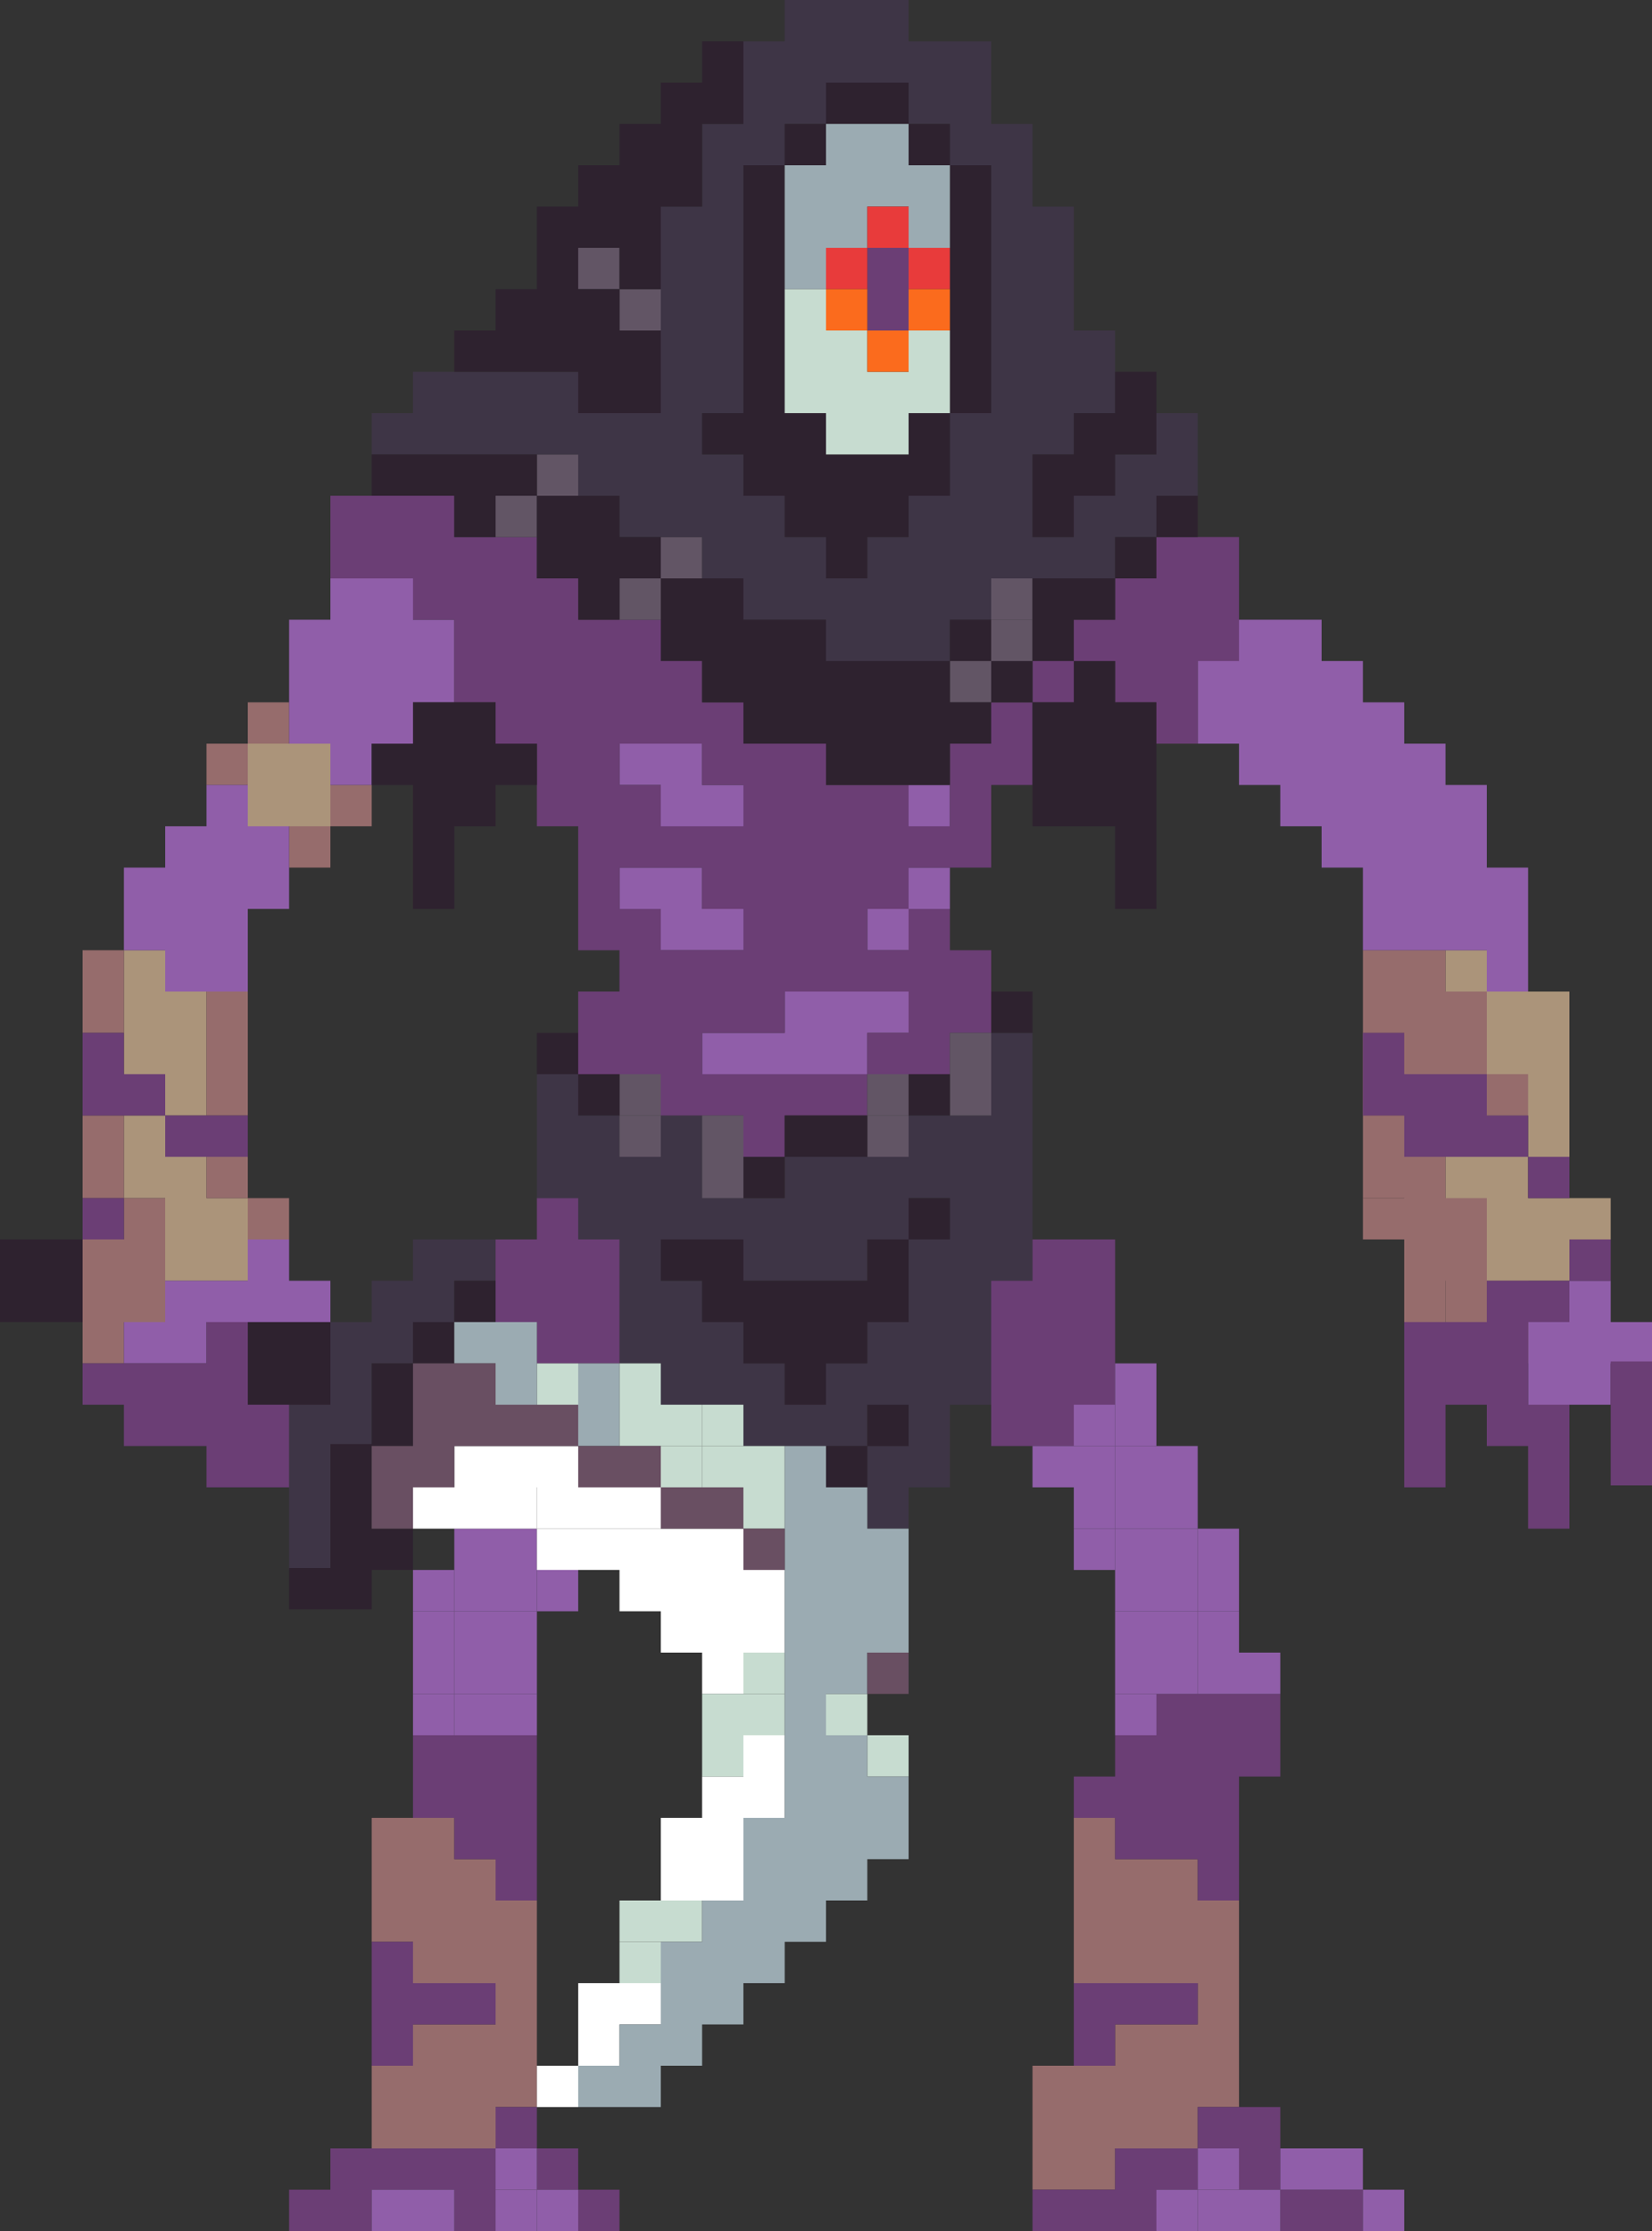 <svg width="840" height="1134" viewBox="0 0 840 1134" fill="none" xmlns="http://www.w3.org/2000/svg">
<rect x="0" y="0" width="840" height="1134" fill="#333333" stroke="none"/>
<path fill-rule="evenodd" clip-rule="evenodd" d="M525 525H504V546V567H483H462V588H441H420H399V609H378H357V588V567H336V588H315V567H294V546H273V567V588V609H294V630H315V651V672V693H336V714H357H378V735H399H420H441V756V777H462V756H483V735V714H504V693V672V651H525V630V609V588V567V546V525ZM441 735V714H462V735H441ZM336 651V630H357H378V651H399H420H441V630H462V651V672H441V693H420V714H399V693H378V672H357V651H336ZM462 630V609H483V630H462ZM168 714H147V735V756V777V798H168V777V756V735H189V714V693H210V672H231V651H252V630H231H210V651H189V672H168V693V714Z" fill="#3E3546"/>
<path fill-rule="evenodd" clip-rule="evenodd" d="M147 378H126V399V420H147H168V399V378H147ZM756 483H735V504V525H756V546V567H777V588H756H735V609V630H756V651H777H798V630H819V609H798H777V588H798V567V546V525V504H777H756V483ZM63 483H84V504H105V525V546V567H84V546H63V525V504V483ZM84 567V588H105V609H126V630V651H105H84V630V609H63V588V567H84Z" fill="#AB947A"/>
<path fill-rule="evenodd" clip-rule="evenodd" d="M168 399H189V420H168V399ZM735 483V504H756V525V546H777V567H756H735V546H714V525H693V504V483H714H735ZM735 588H714V567H693V588V609H714V630V651H735V672V693H756H777V672V651H756V630V609H735V588Z" fill="#966C6C"/>
<path fill-rule="evenodd" clip-rule="evenodd" d="M126 357H147V378H126V357ZM126 378V399H105V378H126ZM147 420H168V441H147V420ZM693 525H714H735V546V567H756V588H735H714V567H693V546V525ZM105 546V567H126V546V525V504H105V525V546ZM105 588H126V609H105V588ZM126 609H147V630H126V609ZM42 504V525H63V504V483H42V504ZM42 609V588V567H63V588V609H42ZM63 609H84V630V651V672H63V693H42V672V651V630H63V609ZM567 924H546V945V966V987V1008H567H588H609V1029H588H567V1050H546H525V1071V1092V1113H546H567V1092H588H609V1071H630V1050V1029V1008V987V966H609V945H588H567V924ZM210 924H231V945H252V966H273V987V1008V1029V1050V1071H252V1092H231H210H189V1071V1050H210V1029H231H252V1008H231H210V987H189V966V945V924H210ZM693 609H714V630H693V609ZM714 630H735V651V672H756V693V714H735H714V693V672V651V630Z" fill="#966C6C"/>
<path fill-rule="evenodd" clip-rule="evenodd" d="M210 294H189H168V315H147V336V357V378H168V399H189V378H210V357H231V336V315H210V294ZM609 378H630V399H651V420H672V441H693V462V483H714H735H756V504H777V483V462V441H756V420V399H735V378H714V357H693V336H672V315H651H630V336H609V357V378ZM483 399H462V420H483V399ZM462 441H483V462H462V441ZM462 462V483H441V462H462ZM441 504H462V525H441V546H420H399H378H357V525H378H399V504H420H441ZM798 672H777V693V714H798H819V693H840V672H819V651H798V672ZM147 420H126V399H105V420H84V441H63V462V483H84V504H105H126V483V462H147V441V420ZM168 651H147V630H126V651H105H84V672H63V693H84H105V672H126H147H168V651ZM357 399H378V420H357H336V399H315V378H336H357V399ZM378 462H357V441H336H315V462H336V483H357H378V462Z" fill="#905EA9"/>
<path fill-rule="evenodd" clip-rule="evenodd" d="M210 252H231V273H252H273V294H294V315H315H336V336H357V357H378V378H399H420V399H441H462V420H483V399V378H504V357H525V378V399H504V420V441H483H462V462H441V483H462V462H483V483H504V504V525H483V546H462H441V525H462V504H441H420H399V525H378H357V546H378H399H420H441V567H420H399V588H378V567H357H336V546H315H294V525V504H315V483H294V462V441V420H273V399V378H252V357H231V336V315H210V294H189H168V273V252H189H210ZM546 336V357H525V336H546ZM546 336V315H567V294H588V273H609H630V294V315V336H609V357V378H588V357H567V336H546ZM357 378H336H315V399H336V420H357H378V399H357V378ZM357 441H336H315V462H336V483H357H378V462H357V441ZM714 525H693V546V567H714V588H735H756H777V609H798V588H777V567H756V546H735H714V525ZM777 651H756V672H735H714V693V714V735V756H735V735V714H756V735H777V756V777H798V756V735V714H777V693V672H798V651H819V630H798V651H777ZM840 692H819V713V734V755H840V734V713V692ZM63 693H42V714H63V735H84H105V756H126H147V735V714H126V693V672H105V693H84H63ZM84 546H63V525H42V546V567H63H84V588H105H126V567H105H84V546ZM42 609H63V630H42V609ZM504 672V693V714V735H525H546V714H567V693V672V651V630H546H525V651H504V672ZM315 672V651V630H294V609H273V630H252V651V672H273V693H294H315V672ZM273 903V924V945V966H252V945H231V924H210V903V882H231H252H273V903ZM252 1134V1113V1092H273V1113H294V1134H315V1113H294V1092H273V1071H252V1092H231H210H189H168V1113H147V1134H168H189V1113H210H231V1134H252ZM231 1008H252V1029H231H210V1050H189V1029V1008V987H210V1008H231ZM588 882H567V903H546V924H567V945H588H609V966H630V945V924V903H651V882V861H630H609H588V882ZM651 1071H630H609V1092H588H567V1113H546H525V1134H546H567H588V1113H609V1092H630V1113H651V1134H672H693V1113H672H651V1092V1071ZM567 1008H546V1029V1050H567V1029H588H609V1008H588H567Z" fill="#6B3E75"/>
<rect x="294" y="126" width="21" height="21" fill="#625565"/>
<rect x="315" y="147" width="21" height="21" fill="#625565"/>
<rect x="273" y="231" width="21" height="21" fill="#625565"/>
<rect x="504" y="294" width="21" height="21" fill="#625565"/>
<rect x="504" y="315" width="21" height="21" fill="#625565"/>
<rect x="483" y="336" width="21" height="21" fill="#625565"/>
<rect x="336" y="273" width="21" height="21" fill="#625565"/>
<rect x="315" y="546" width="21" height="21" fill="#625565"/>
<rect x="357" y="567" width="21" height="21" fill="#625565"/>
<rect x="441" y="546" width="21" height="21" fill="#625565"/>
<rect x="483" y="525" width="21" height="21" fill="#625565"/>
<rect x="252" y="252" width="21" height="21" fill="#625565"/>
<rect x="315" y="294" width="21" height="21" fill="#625565"/>
<rect x="315" y="567" width="21" height="21" fill="#625565"/>
<rect x="357" y="588" width="21" height="21" fill="#625565"/>
<rect x="441" y="567" width="21" height="21" fill="#625565"/>
<rect x="483" y="546" width="21" height="21" fill="#625565"/>
<path fill-rule="evenodd" clip-rule="evenodd" d="M441 0H420H399V21H378V42V63H357V84V105H336V126V147V168V189V210H315H294V189H273H252H231H210V210H189V231H210H231H252H273H294V252H315V273H336H357V294H378V315H399H420V336H441H462H483V315H504V294H525H546H567V273H588V252H609V231V210H588V231H567V252H546V273H525V252V231H546V210H567V189V168H546V147V126V105H525V84V63H504V42V21H483H462V0H441ZM504 84H483V63H462V42H441H420V63H399V84H378V105V126V147V168V189V210H357V231H378V252H399V273H420V294H441V273H462V252H483V231V210H504V189V168V147V126V105V84Z" fill="#3E3546"/>
<path fill-rule="evenodd" clip-rule="evenodd" d="M357 21H378V42V63H357V84V105H336V126V147H315V126H294V147H315V168H336V189V210H315H294V189H273H252H231V168H252V147H273V126V105H294V84H315V63H336V42H357V21ZM420 42H441H462V63H441H420V42ZM399 84V63H420V84H399ZM483 210V231V252H462V273H441V294H420V273H399V252H378V231H357V210H378V189V168V147V126V105V84H399V105V126V147V168V189V210H420V231H441H462V210H483ZM483 84H504V105V126V147V168V189V210H483V189V168V147V126V105V84ZM483 84V63H462V84H483ZM588 189H567V210H546V231H525V252V273H546V252H567V231H588V210V189ZM525 294H546H567V315H546V336H525V315V294ZM525 357V336H504V315H483V336H462H441H420V315H399H378V294H357H336V273H315V252H294H273V231H252H231H210H189V252H210H231V273H252V252H273V273V294H294V315H315V294H336V315V336H357V357H378V378H399H420V399H441H462H483V378H504V357H525ZM525 357V378V399V420H546H567V441V462H588V441V420V399V378V357H567V336H546V357H525ZM504 357V336H483V357H504ZM588 273V294H567V273H588ZM588 273V252H609V273H588ZM168 797H147V818H168H189V798H210V777H189V776V755V735H210V714V693H231V672H252V651H231V672H210V693H189V714V734H168V755V776V797ZM294 525H273V546H294V567H315V546H294V525ZM399 588H378V609H399V588ZM399 588V567H420H441V588H420H399ZM420 735H441V756H420V735ZM441 735H462V714H441V735ZM462 546H483V567H462V546ZM525 504H504V525H525V504ZM378 630H357H336V651H357V672H378V693H399V714H420V693H441V672H462V651V630H483V609H462V630H441V651H420H399H378V630ZM231 357H210V378H189V399H210V420V441V462H231V441V420H252V399H273V378H252V357H231ZM21 630H42V651V672H21H0V651V630H21ZM168 672H147H126V693V714H147H168V693V672Z" fill="#2E222F"/>
<path fill-rule="evenodd" clip-rule="evenodd" d="M441 63H420V84H399V105V126V147H420V126H441V105H462V126H483V105V84H462V63H441Z" fill="#9BABB2"/>
<path fill-rule="evenodd" clip-rule="evenodd" d="M441 231H420V210H399V189V168V147H420V168H441V189H462V168H483V189V210H462V231H441Z" fill="#C7DCD0"/>
<path fill-rule="evenodd" clip-rule="evenodd" d="M462 126H441V147V168H462V147V126Z" fill="#6B3E75"/>
<path fill-rule="evenodd" clip-rule="evenodd" d="M441 105H462V126H441V105ZM441 126V147H420V126H441ZM462 126V147H483V126H462Z" fill="#E83B3B"/>
<path fill-rule="evenodd" clip-rule="evenodd" d="M462 189H441V168H462V189ZM462 168V147H483V168H462ZM441 168V147H420V168H441Z" fill="#FB6B1D"/>
<rect x="567" y="798" width="21" height="21" fill="#905EA9"/>
<rect x="567" y="819" width="21" height="21" fill="#905EA9"/>
<rect x="567" y="840" width="21" height="21" fill="#905EA9"/>
<rect x="588" y="1113" width="21" height="21" fill="#905EA9"/>
<rect x="567" y="861" width="21" height="21" fill="#905EA9"/>
<rect x="588" y="798" width="21" height="21" fill="#905EA9"/>
<rect x="588" y="819" width="21" height="21" fill="#905EA9"/>
<rect x="609" y="1092" width="21" height="21" fill="#905EA9"/>
<rect x="588" y="840" width="21" height="21" fill="#905EA9"/>
<rect x="609" y="1113" width="21" height="21" fill="#905EA9"/>
<rect x="651" y="1092" width="21" height="21" fill="#905EA9"/>
<rect x="609" y="798" width="21" height="21" fill="#905EA9"/>
<rect x="609" y="819" width="21" height="21" fill="#905EA9"/>
<rect x="609" y="840" width="21" height="21" fill="#905EA9"/>
<rect x="630" y="840" width="21" height="21" fill="#905EA9"/>
<rect x="630" y="1113" width="21" height="21" fill="#905EA9"/>
<rect x="672" y="1092" width="21" height="21" fill="#905EA9"/>
<rect x="693" y="1113" width="21" height="21" fill="#905EA9"/>
<rect x="609" y="777" width="21" height="21" fill="#905EA9"/>
<rect x="525" y="735" width="21" height="21" fill="#905EA9"/>
<rect x="546" y="714" width="21" height="21" fill="#905EA9"/>
<rect x="546" y="756" width="21" height="21" fill="#905EA9"/>
<rect x="546" y="735" width="21" height="21" fill="#905EA9"/>
<rect x="231" y="798" width="21" height="21" fill="#905EA9"/>
<rect x="231" y="819" width="21" height="21" fill="#905EA9"/>
<rect x="231" y="840" width="21" height="21" fill="#905EA9"/>
<rect x="252" y="1092" width="21" height="21" fill="#905EA9"/>
<rect x="231" y="861" width="21" height="21" fill="#905EA9"/>
<rect x="252" y="1113" width="21" height="21" fill="#905EA9"/>
<rect x="189" y="1113" width="21" height="21" fill="#905EA9"/>
<rect x="210" y="798" width="21" height="21" fill="#905EA9"/>
<rect x="210" y="819" width="21" height="21" fill="#905EA9"/>
<rect x="210" y="840" width="21" height="21" fill="#905EA9"/>
<rect x="210" y="861" width="21" height="21" fill="#905EA9"/>
<rect x="231" y="777" width="21" height="21" fill="#905EA9"/>
<rect x="546" y="777" width="21" height="21" fill="#905EA9"/>
<rect x="567" y="693" width="21" height="21" fill="#905EA9"/>
<rect x="567" y="714" width="21" height="21" fill="#905EA9"/>
<rect x="567" y="756" width="21" height="21" fill="#905EA9"/>
<rect x="588" y="756" width="21" height="21" fill="#905EA9"/>
<rect x="567" y="735" width="21" height="21" fill="#905EA9"/>
<rect x="252" y="798" width="21" height="21" fill="#905EA9"/>
<rect x="252" y="819" width="21" height="21" fill="#905EA9"/>
<rect x="252" y="840" width="21" height="21" fill="#905EA9"/>
<rect x="252" y="861" width="21" height="21" fill="#905EA9"/>
<rect x="273" y="1113" width="21" height="21" fill="#905EA9"/>
<rect x="210" y="1113" width="21" height="21" fill="#905EA9"/>
<rect x="252" y="777" width="21" height="21" fill="#905EA9"/>
<rect x="567" y="777" width="21" height="21" fill="#905EA9"/>
<rect x="588" y="777" width="21" height="21" fill="#905EA9"/>
<rect x="588" y="735" width="21" height="21" fill="#905EA9"/>
<rect x="273" y="798" width="21" height="21" fill="#905EA9"/>
<path fill-rule="evenodd" clip-rule="evenodd" d="M252 735H231V756H210V777H231H252H273V798H294H315V819H336V840H357V861H378V840H399V819V798H378V777H357H336H315H294H273V756H294V735H273H252ZM336 924H357V903H378V882H399V903V924H378V945V966H357H336V945V924ZM294 1008H315H336V1029H315V1050H294V1029V1008ZM294 1050V1071H273V1050H294Z" fill="white"/>
<path fill-rule="evenodd" clip-rule="evenodd" d="M273 756H294H315H336V777H315H294H273V756Z" fill="white"/>
<rect x="273" y="693" width="21" height="21" fill="#C7DCD0"/>
<rect x="315" y="693" width="21" height="21" fill="#C7DCD0"/>
<rect x="336" y="714" width="21" height="21" fill="#C7DCD0"/>
<rect x="357" y="714" width="21" height="21" fill="#C7DCD0"/>
<rect x="378" y="840" width="21" height="21" fill="#C7DCD0"/>
<rect x="378" y="735" width="21" height="21" fill="#C7DCD0"/>
<rect x="315" y="714" width="21" height="21" fill="#C7DCD0"/>
<rect x="336" y="735" width="21" height="21" fill="#C7DCD0"/>
<rect x="357" y="861" width="21" height="21" fill="#C7DCD0"/>
<rect x="315" y="966" width="21" height="21" fill="#C7DCD0"/>
<rect x="357" y="882" width="21" height="21" fill="#C7DCD0"/>
<rect x="315" y="987" width="21" height="21" fill="#C7DCD0"/>
<rect x="357" y="735" width="21" height="21" fill="#C7DCD0"/>
<rect x="378" y="861" width="21" height="21" fill="#C7DCD0"/>
<rect x="336" y="966" width="21" height="21" fill="#C7DCD0"/>
<rect x="420" y="861" width="21" height="21" fill="#C7DCD0"/>
<rect x="441" y="882" width="21" height="21" fill="#C7DCD0"/>
<rect x="378" y="756" width="21" height="21" fill="#C7DCD0"/>
<path fill-rule="evenodd" clip-rule="evenodd" d="M252 672H231V693H252V714H273V693V672H252ZM294 693H315V714V735H294V714V693ZM420 735H399V756V777V798V819V840V861V882V903V924H378V945V966H357V987H336V1008V1029H315V1050H294V1071H315H336V1050H357V1029H378V1008H399V987H420V966H441V945H462V924V903H441V882H420V861H441V840H462V819V798V777H441V756H420V735Z" fill="#9BABB2"/>
<path fill-rule="evenodd" clip-rule="evenodd" d="M210 735H189V756V777H210V756V735Z" fill="#694F62"/>
<path fill-rule="evenodd" clip-rule="evenodd" d="M210 693H231H252V714H273H294V735H273H252H231V756H210V735V714V693ZM336 756H315H294V735H315H336V756ZM378 777H357H336V756H357H378V777ZM378 777H399V798H378V777ZM462 840H441V861H462V840Z" fill="#694F62"/>
</svg>
